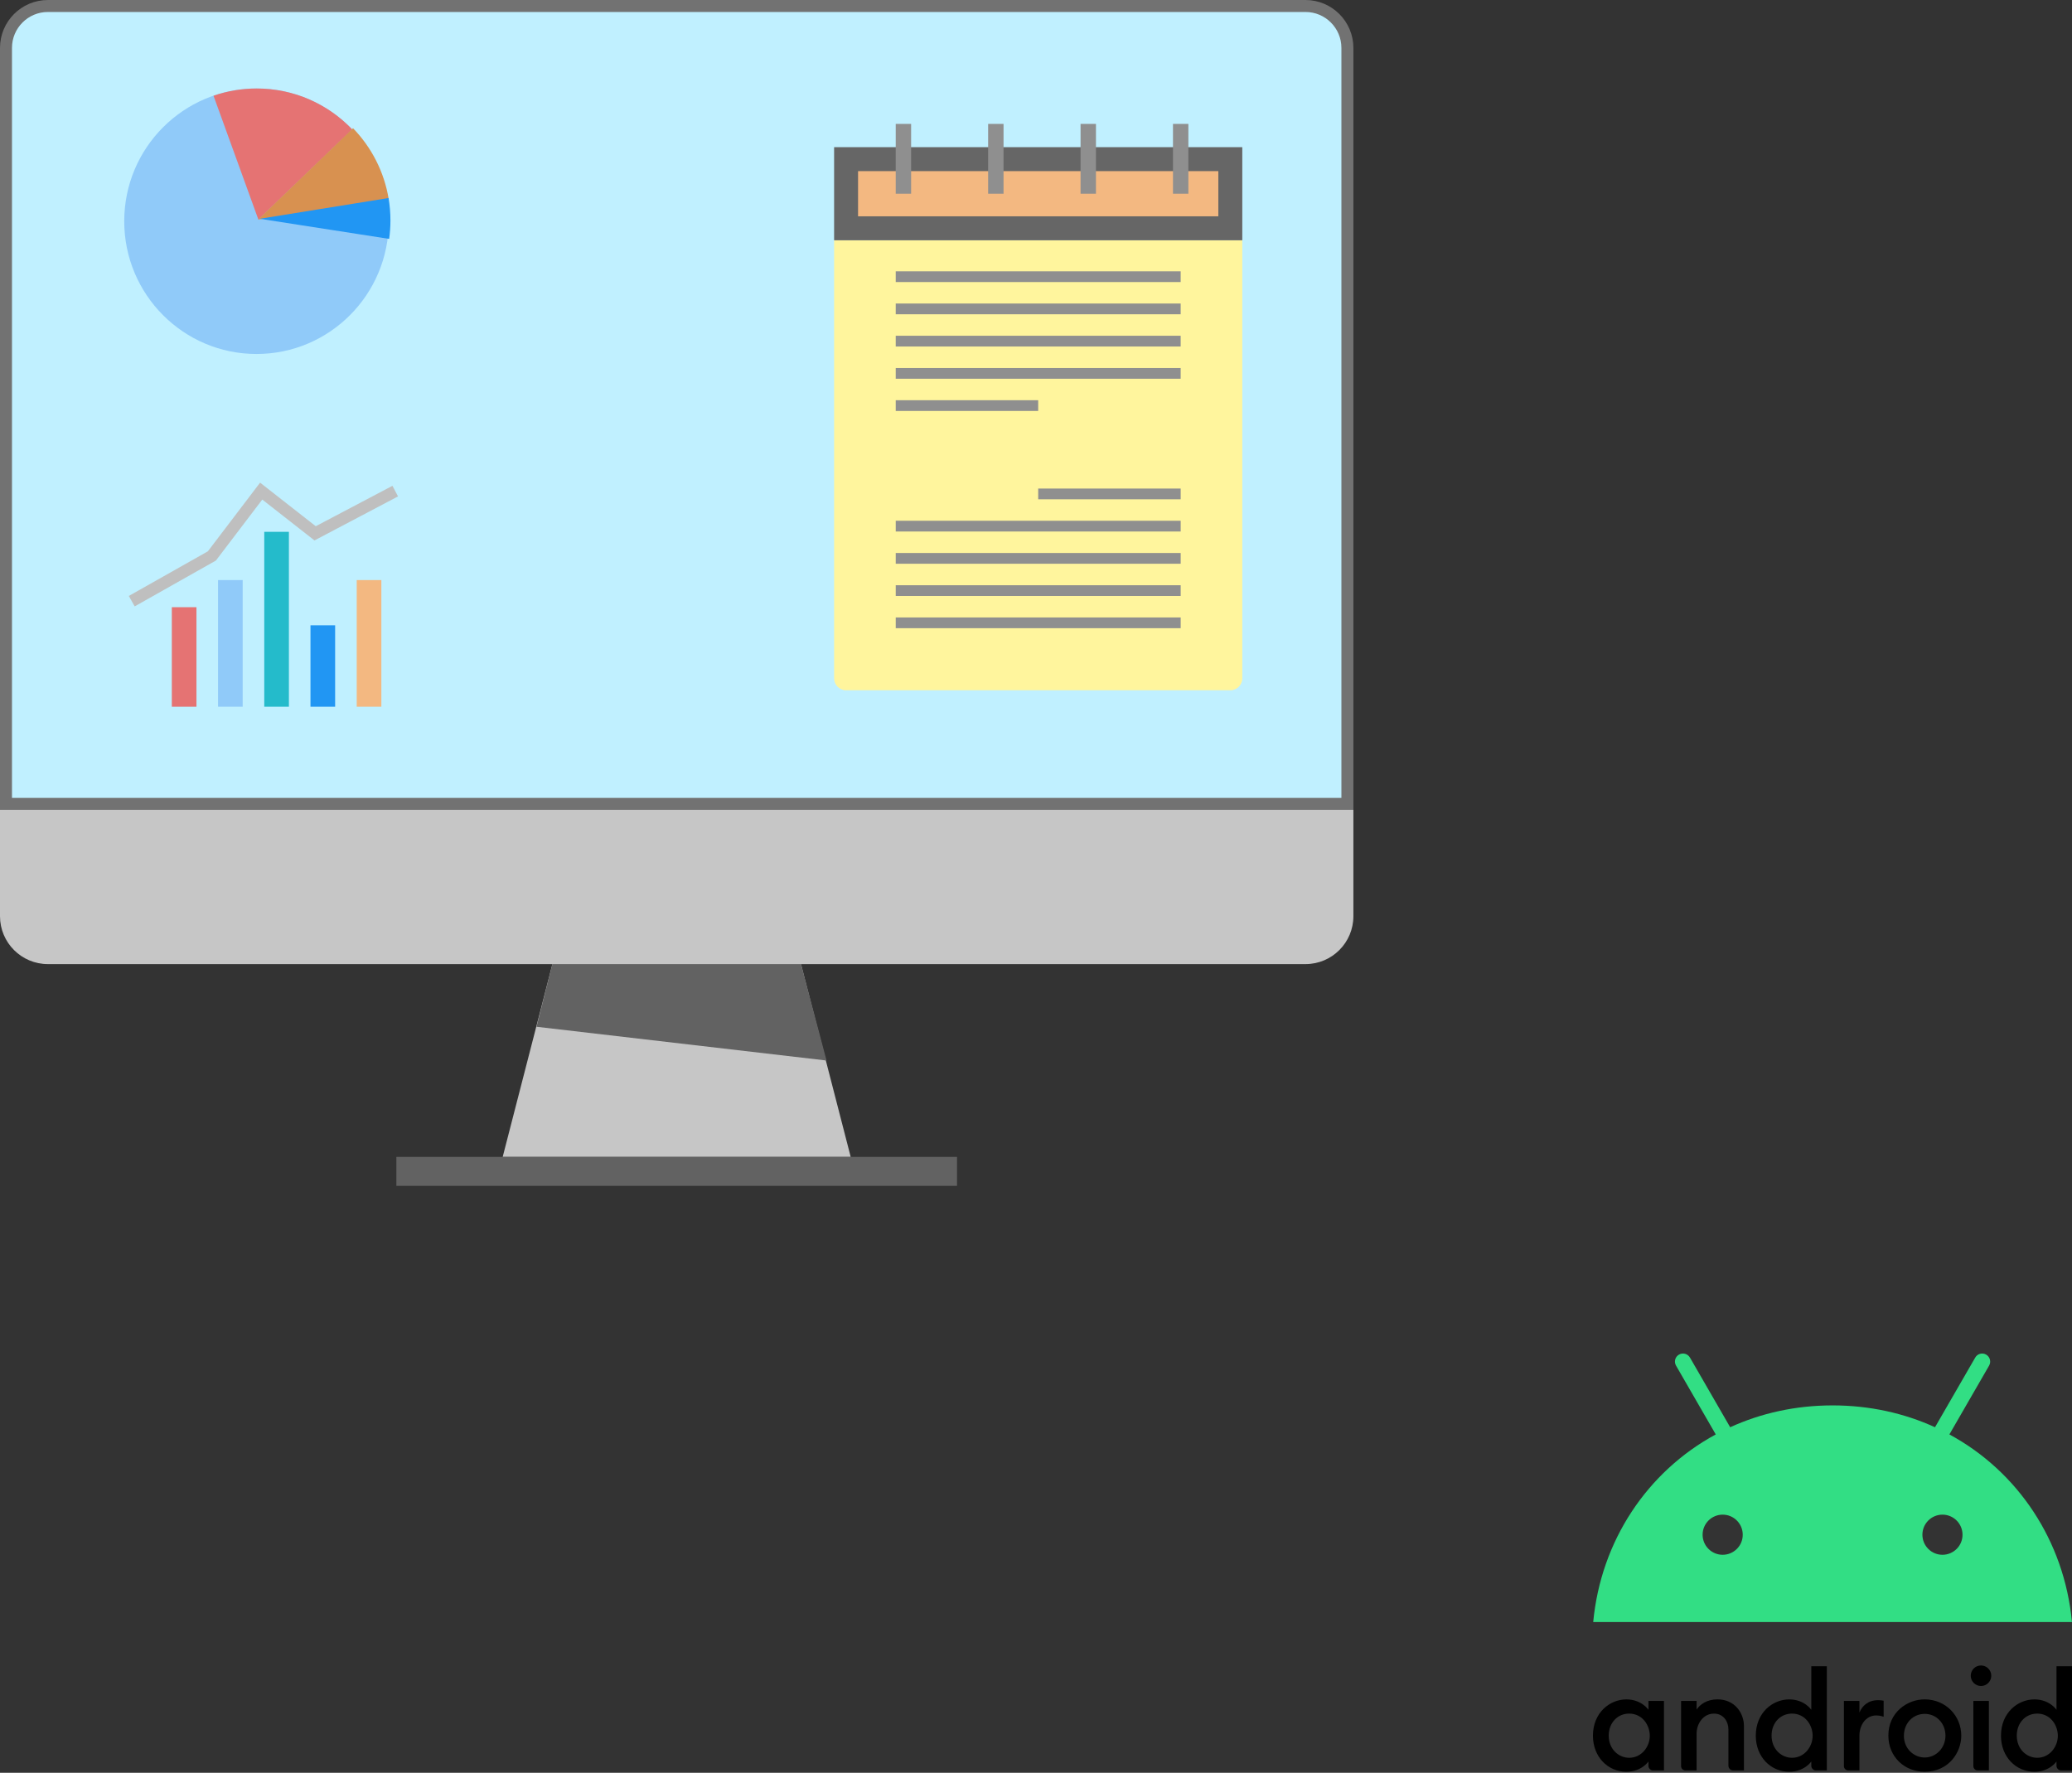 <svg width="173" height="148" viewBox="0 0 173 148" fill="none" xmlns="http://www.w3.org/2000/svg">
<rect x="0" y="0" width="173" height="148" fill="#333333" stroke="none"/>
<path d="M0.5 4C0.5 2.067 2.067 0.5 4 0.5H109C110.933 0.5 112.5 2.067 112.5 4V67.11H0.5V4Z" fill="#C0F0FF" stroke="#727272"/>
<path d="M113 76.488C113 78.697 111.209 80.488 109 80.488L4 80.488C1.791 80.488 7.7864e-06 78.697 7.98007e-06 76.488L8.7584e-06 67.61L113 67.61L113 76.488Z" fill="#C6C6C6"/>
<path d="M46.122 80.488H66.877L71.029 96.585H41.971L46.122 80.488Z" fill="#C6C6C6"/>
<path d="M46.123 80.488H66.878L69.011 88.537L44.796 85.719L46.123 80.488Z" fill="#626262"/>
<rect x="33.093" y="96.585" width="46.814" height="2.415" fill="#626262"/>
<path d="M69.643 20.059H103.724V56.627C103.724 57.179 103.276 57.627 102.724 57.627H70.643C70.091 57.627 69.643 57.179 69.643 56.627V20.059Z" fill="#FFF59D"/>
<rect x="74.787" y="22.65" width="23.792" height="0.897" fill="#8F8F8F"/>
<rect x="74.787" y="28.031" width="23.792" height="0.897" fill="#8F8F8F"/>
<rect x="74.787" y="33.412" width="11.896" height="0.897" fill="#8F8F8F"/>
<rect x="74.787" y="30.722" width="23.792" height="0.897" fill="#8F8F8F"/>
<rect x="74.787" y="25.34" width="23.792" height="0.897" fill="#8F8F8F"/>
<rect x="98.58" y="52.445" width="23.792" height="0.897" transform="rotate(-180 98.58 52.445)" fill="#8F8F8F"/>
<rect x="98.58" y="47.064" width="23.792" height="0.897" transform="rotate(-180 98.58 47.064)" fill="#8F8F8F"/>
<rect x="98.58" y="41.683" width="11.896" height="0.897" transform="rotate(-180 98.58 41.683)" fill="#8F8F8F"/>
<rect x="98.58" y="44.373" width="23.792" height="0.897" transform="rotate(-180 98.58 44.373)" fill="#8F8F8F"/>
<rect x="98.58" y="49.755" width="23.792" height="0.897" transform="rotate(-180 98.58 49.755)" fill="#8F8F8F"/>
<rect x="70.643" y="13.286" width="32.081" height="5.773" fill="#F3B881" stroke="#666666" stroke-width="2"/>
<rect x="74.787" y="16.173" width="5.829" height="1.286" transform="rotate(-90 74.787 16.173)" fill="#8F8F8F"/>
<rect x="97.937" y="16.173" width="5.829" height="1.286" transform="rotate(-90 97.937 16.173)" fill="#8F8F8F"/>
<rect x="82.504" y="16.173" width="5.829" height="1.286" transform="rotate(-90 82.504 16.173)" fill="#8F8F8F"/>
<rect x="90.22" y="16.173" width="5.829" height="1.286" transform="rotate(-90 90.22 16.173)" fill="#8F8F8F"/>
<ellipse cx="21.417" cy="18.47" rx="11.044" ry="11.082" fill="#90CAF9"/>
<path fill-rule="evenodd" clip-rule="evenodd" d="M29.412 10.805L21.574 18.332L17.827 7.993C18.958 7.601 20.172 7.388 21.436 7.388C24.572 7.388 27.402 8.699 29.412 10.805Z" fill="#E57373"/>
<path fill-rule="evenodd" clip-rule="evenodd" d="M29.477 10.707C31.011 12.291 32.078 14.335 32.452 16.613L21.555 18.332L29.477 10.707Z" fill="#D89150"/>
<path fill-rule="evenodd" clip-rule="evenodd" d="M32.493 19.944C32.563 19.441 32.599 18.927 32.599 18.405C32.599 17.766 32.545 17.14 32.442 16.531L21.693 18.266L32.493 19.944Z" fill="#2196F3"/>
<rect x="14.345" y="50.692" width="2.058" height="8.308" fill="#E57373"/>
<rect x="22.064" y="44.399" width="2.058" height="14.601" fill="#24BBCB"/>
<rect x="25.924" y="52.203" width="2.058" height="6.797" fill="#2196F3"/>
<rect x="29.784" y="48.427" width="2.058" height="10.573" fill="#F3B881"/>
<rect x="18.205" y="48.427" width="2.058" height="10.573" fill="#90CAF9"/>
<path d="M11 50.189L17.69 46.413L21.807 41L26.31 44.525L33 41" stroke="#BFBFBF"/>
<g clip-path="url(#clip0_1_148)">
<path d="M135.791 141.874C134.415 141.874 133.001 142.976 133.001 144.905C133.001 146.669 134.244 147.914 135.791 147.914C137.067 147.914 137.636 147.058 137.636 147.058V147.431C137.636 147.608 137.803 147.804 138.009 147.804H138.932V142.005H137.636V142.741C137.636 142.741 137.062 141.874 135.791 141.874ZM136.021 143.059C137.154 143.059 137.748 144.055 137.748 144.905C137.748 145.851 137.042 146.749 136.024 146.749C135.172 146.749 134.319 146.059 134.319 144.892C134.319 143.838 135.053 143.059 136.021 143.059Z" fill="black"/>
<path d="M140.733 147.804C140.534 147.804 140.36 147.662 140.36 147.431V142.005H141.656V142.723C141.949 142.282 142.523 141.872 143.404 141.872C144.843 141.872 145.609 143.019 145.609 144.092V147.804H144.709C144.473 147.804 144.313 147.607 144.313 147.409V144.378C144.313 143.783 143.949 143.061 143.106 143.061C142.197 143.061 141.656 143.92 141.656 144.729V147.804L140.733 147.804Z" fill="black"/>
<path d="M149.387 141.874C148.012 141.874 146.598 142.976 146.598 144.905C146.598 146.669 147.841 147.914 149.387 147.914C150.664 147.914 151.233 147.058 151.233 147.058V147.431C151.233 147.608 151.399 147.804 151.606 147.804H152.529V139.106H151.233V142.741C151.233 142.741 150.659 141.874 149.387 141.874ZM149.618 143.059C150.751 143.059 151.345 144.055 151.345 144.905C151.345 145.851 150.639 146.749 149.621 146.749C148.769 146.749 147.916 146.059 147.916 144.892C147.916 143.838 148.65 143.059 149.618 143.059Z" fill="black"/>
<path d="M154.33 147.804C154.131 147.804 153.956 147.662 153.956 147.431V142.005H155.252V142.972C155.475 142.43 155.957 141.939 156.812 141.939C157.05 141.939 157.273 141.983 157.273 141.983V143.323C157.273 143.323 156.995 143.213 156.658 143.213C155.749 143.213 155.252 144.073 155.252 144.882V147.804H154.33Z" fill="black"/>
<path d="M165.137 147.804C164.938 147.804 164.764 147.662 164.764 147.431V142.005H166.06V147.804L165.137 147.804Z" fill="black"/>
<path d="M169.86 141.874C168.484 141.874 167.07 142.976 167.07 144.905C167.07 146.669 168.313 147.914 169.86 147.914C171.136 147.914 171.705 147.058 171.705 147.058V147.431C171.705 147.608 171.872 147.804 172.078 147.804H173.001V139.106H171.705V142.741C171.705 142.741 171.131 141.874 169.86 141.874ZM170.091 143.059C171.223 143.059 171.817 144.055 171.817 144.905C171.817 145.851 171.112 146.749 170.093 146.749C169.241 146.749 168.389 146.059 168.389 144.892C168.389 143.838 169.123 143.059 170.091 143.059Z" fill="black"/>
<path d="M165.402 140.755C165.876 140.755 166.259 140.371 166.259 139.898C166.259 139.425 165.876 139.041 165.402 139.041C164.929 139.041 164.546 139.425 164.546 139.898C164.546 140.371 164.929 140.755 165.402 140.755Z" fill="black"/>
<path d="M160.691 141.872C159.251 141.872 157.668 142.947 157.668 144.895C157.668 146.669 159.016 147.914 160.688 147.914C162.749 147.914 163.755 146.258 163.755 144.906C163.755 143.246 162.459 141.872 160.691 141.872ZM160.696 143.082C161.692 143.082 162.435 143.885 162.435 144.898C162.435 145.929 161.646 146.725 160.699 146.725C159.819 146.725 158.965 146.009 158.965 144.916C158.965 143.804 159.778 143.082 160.696 143.082Z" fill="black"/>
<path d="M162.763 119.753L166.078 114.009C166.266 113.687 166.152 113.278 165.835 113.091C165.517 112.904 165.104 113.013 164.921 113.335L161.562 119.153C158.999 117.982 156.113 117.33 153.011 117.33C149.908 117.33 147.023 117.982 144.46 119.153L141.101 113.335C140.913 113.013 140.504 112.904 140.182 113.091C139.86 113.278 139.752 113.687 139.939 114.009L143.255 119.753C137.537 122.852 133.664 128.639 133.024 135.415H172.997C172.358 128.639 168.485 122.852 162.763 119.753ZM143.833 129.801C142.906 129.801 142.158 129.048 142.158 128.126C142.158 127.199 142.911 126.45 143.833 126.45C144.76 126.45 145.509 127.203 145.509 128.126C145.513 129.048 144.76 129.801 143.833 129.801ZM162.184 129.801C161.257 129.801 160.509 129.048 160.509 128.126C160.509 127.199 161.261 126.45 162.184 126.45C163.111 126.45 163.859 127.203 163.859 128.126C163.864 129.048 163.111 129.801 162.184 129.801Z" fill="#32DE84"/>
</g>
<defs>
<clipPath id="clip0_1_148">
<rect width="40" height="34.915" fill="white" transform="translate(133 113)"/>
</clipPath>
</defs>
</svg>
